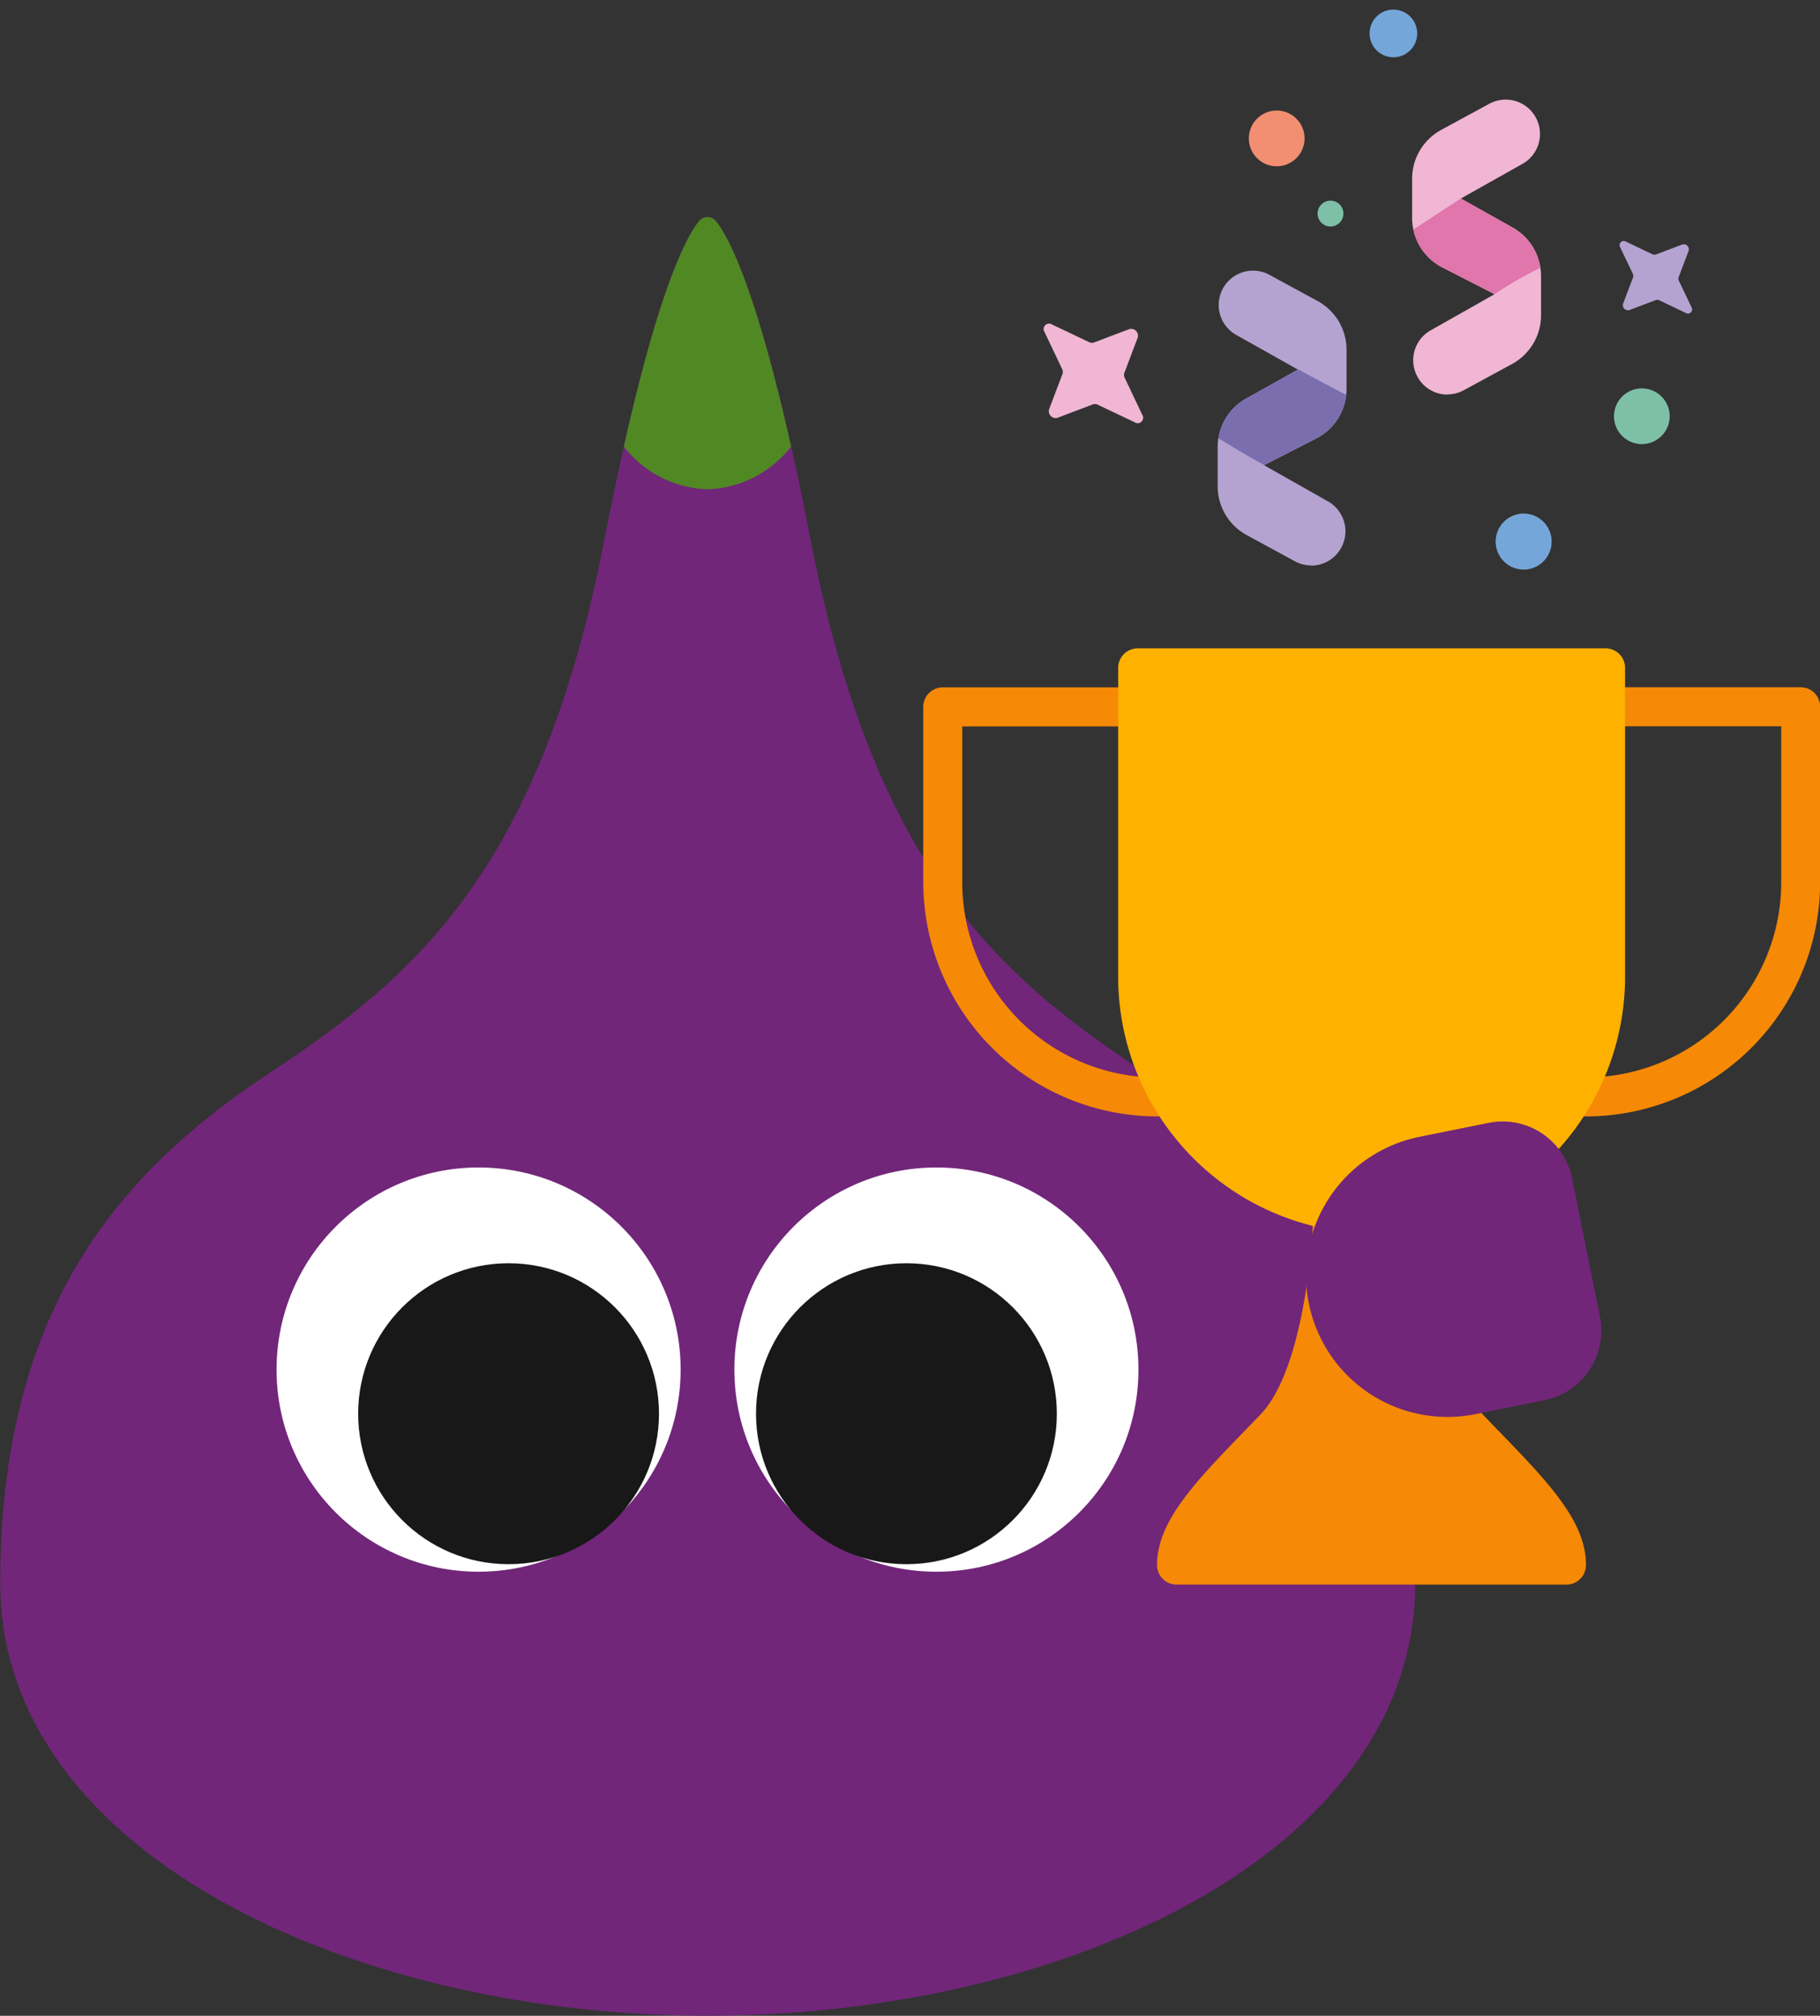 <svg id="Groupe_57" data-name="Groupe 57" xmlns="http://www.w3.org/2000/svg" width="33.385" height="36.96" viewBox="0 0 33.385 36.96">
    <rect x="0" y="0" width="33.385" height="36.96" fill="#333333" stroke="none"/>
    <g id="Groupe_54" data-name="Groupe 54" transform="translate(0 3.98)">
      <path id="Tracé_83" data-name="Tracé 83" d="M-805.887-198.4c-2.627-1.739-4.988-3.661-6.179-9.786-.835-4.3-1.463-5.517-1.74-5.862a.2.2,0,0,0-.311,0c-.277.346-.9,1.566-1.74,5.862-1.191,6.125-3.551,8.047-6.178,9.786-2.761,1.828-4.9,4.351-4.9,9.321s6.472,7.936,12.978,7.936,12.978-2.965,12.978-7.936S-803.126-196.57-805.887-198.4Z" transform="translate(826.939 214.122)" fill="#712679"/>
      <path id="Tracé_84" data-name="Tracé 84" d="M-764.227-209.914c-.655-2.912-1.144-3.84-1.379-4.133a.2.2,0,0,0-.311,0c-.235.294-.725,1.222-1.379,4.133a2.025,2.025,0,0,0,1.535.783A2.025,2.025,0,0,0-764.227-209.914Z" transform="translate(778.739 214.122)" fill="#508823"/>
      <circle id="Ellipse_57" data-name="Ellipse 57" cx="3.706" cy="3.706" r="3.706" transform="translate(13.471 17.426)" fill="#fff"/>
      <circle id="Ellipse_58" data-name="Ellipse 58" cx="3.706" cy="3.706" r="3.706" transform="translate(5.073 17.426)" fill="#fff"/>
      <circle id="Ellipse_59" data-name="Ellipse 59" cx="2.759" cy="2.759" r="2.759" transform="translate(13.868 19.182)" fill="#181818"/>
      <circle id="Ellipse_60" data-name="Ellipse 60" cx="2.759" cy="2.759" r="2.759" transform="translate(6.57 19.182)" fill="#181818"/>
    </g>
    <g id="Groupe_55" data-name="Groupe 55" transform="translate(16.936 12.603)">
      <path id="Tracé_85" data-name="Tracé 85" d="M-676.8-161.312a.358.358,0,0,1-.358-.358.358.358,0,0,1,.358-.358,3.58,3.58,0,0,0,3.576-3.576v-2.861h-3.219a.358.358,0,0,1-.358-.358.358.358,0,0,1,.358-.358h3.576a.357.357,0,0,1,.357.358v3.218A4.3,4.3,0,0,1-676.8-161.312Z" transform="translate(688.962 169.179)" fill="#f68906"/>
      <path id="Tracé_86" data-name="Tracé 86" d="M-734.378-161.312a4.3,4.3,0,0,1-4.291-4.291v-3.218a.358.358,0,0,1,.358-.358h3.576a.358.358,0,0,1,.358.358.358.358,0,0,1-.358.358h-3.219v2.861a3.581,3.581,0,0,0,3.576,3.576.358.358,0,0,1,.358.358A.358.358,0,0,1-734.378-161.312Z" transform="translate(738.669 169.179)" fill="#f68906"/>
      <path id="Tracé_87" data-name="Tracé 87" d="M-710.133-116.478l-.192-.2c-.749-.771-.955-2.927-.971-3.692a.358.358,0,0,0-.358-.351h-1.43a.358.358,0,0,0-.358.35c-.015.765-.221,2.92-.971,3.692l-.193.2c-.982,1.011-1.7,1.741-1.7,2.556a.358.358,0,0,0,.358.358h7.152a.358.358,0,0,0,.358-.358C-708.435-114.738-709.151-115.468-710.133-116.478Z" transform="translate(720.594 130.016)" fill="#f68906"/>
    </g>
    <path id="Tracé_88" data-name="Tracé 88" d="M-711.09-172.907h-8.583a.358.358,0,0,0-.358.358v5.722a4.711,4.711,0,0,0,4.649,4.649,4.711,4.711,0,0,0,4.649-4.649v-5.722A.357.357,0,0,0-711.09-172.907Z" transform="translate(740.542 184.795)" fill="#ffb100"/>
    <path id="Rectangle_98" data-name="Rectangle 98" d="M1.3,0H2.593A2.593,2.593,0,0,1,5.187,2.593v0A2.593,2.593,0,0,1,2.593,5.187H1.3A1.3,1.3,0,0,1,0,3.884V1.3A1.3,1.3,0,0,1,1.3,0Z" transform="translate(29.606 25.416) rotate(168.603)" fill="#712679"/>
    <g id="Groupe_56" data-name="Groupe 56" transform="translate(19.15 0)">
      <path id="Tracé_89" data-name="Tracé 89" d="M-708.8-203.6a.626.626,0,0,1-.3-.077l-.878-.477a1.019,1.019,0,0,1-.537-.893v-.728a1.019,1.019,0,0,1,.537-.893l.934-.523-1.123-.631a.629.629,0,0,1-.252-.854.629.629,0,0,1,.854-.252l.877.477a1.019,1.019,0,0,1,.537.893v.728a1.019,1.019,0,0,1-.537.893l-.976.5,1.164.658a.629.629,0,0,1,.252.854.63.63,0,0,1-.554.329Z" transform="translate(713.701 213.967)" fill="#b4a3d0"/>
      <path id="Tracé_90" data-name="Tracé 90" d="M-708.991-199.553l-.934.523a1.023,1.023,0,0,0-.525.739c.25.15.581.353.84.488l.976-.5a1.022,1.022,0,0,0,.531-.783c-.266-.137-.624-.33-.887-.471Z" transform="translate(713.65 206.328)" fill="#7b6eaf"/>
      <path id="Tracé_91" data-name="Tracé 91" d="M-691.277-219.941a.628.628,0,0,0,.3-.077l.878-.477a1.019,1.019,0,0,0,.537-.893v-.728a1.02,1.02,0,0,0-.537-.893l-.934-.523,1.123-.631a.629.629,0,0,0,.252-.854.629.629,0,0,0-.854-.252l-.878.477a1.02,1.02,0,0,0-.537.893v.728a1.019,1.019,0,0,0,.537.893l.976.5-1.164.658a.629.629,0,0,0-.252.854.629.629,0,0,0,.553.329Z" transform="translate(698.68 227.172)" fill="#f0b6d3"/>
      <path id="Tracé_92" data-name="Tracé 92" d="M-690.007-215.371l-.934-.523c-.258.166-.613.4-.872.569a1.025,1.025,0,0,0,.515.686l.976.5a6.673,6.673,0,0,1,.84-.485,1.024,1.024,0,0,0-.526-.743Z" transform="translate(698.588 219.534)" fill="#e076ab"/>
      <path id="Tracé_93" data-name="Tracé 93" d="M-706.516-223.8a.511.511,0,0,1-.511.511.511.511,0,0,1-.511-.511.511.511,0,0,1,.511-.511A.511.511,0,0,1-706.516-223.8Z" transform="translate(711.296 226.338)" fill="#f28f72"/>
      <circle id="Ellipse_61" data-name="Ellipse 61" cx="0.511" cy="0.511" r="0.511" transform="translate(10.456 7.121)" fill="#7ec0a7"/>
      <path id="Tracé_94" data-name="Tracé 94" d="M-682.9-185.263a.511.511,0,0,1-.511.511.511.511,0,0,1-.511-.511.511.511,0,0,1,.511-.511A.511.511,0,0,1-682.9-185.263Z" transform="translate(692.21 195.193)" fill="#7ec0a7"/>
      <path id="Tracé_95" data-name="Tracé 95" d="M-682.9-185.263a.511.511,0,0,1-.511.511.511.511,0,0,1-.511-.511.511.511,0,0,1,.511-.511A.511.511,0,0,1-682.9-185.263Z" transform="translate(692.21 195.193)" fill="#75a6da"/>
      <path id="Tracé_96" data-name="Tracé 96" d="M-726.974-203.892l.678.322a.113.113,0,0,0,.089.005l.644-.244a.125.125,0,0,1,.156.157l-.244.644a.113.113,0,0,0,.005.089l.322.678a.1.1,0,0,1-.139.139l-.678-.322a.114.114,0,0,0-.089-.005l-.644.244a.125.125,0,0,1-.157-.157l.244-.644a.113.113,0,0,0-.005-.089l-.322-.678A.1.1,0,0,1-726.974-203.892Z" transform="translate(727.126 209.844)" fill="#f0b6d3"/>
      <path id="Tracé_97" data-name="Tracé 97" d="M-672-211.845l.5.239a.084.084,0,0,0,.066,0l.478-.181a.093.093,0,0,1,.116.116l-.181.478a.084.084,0,0,0,0,.066l.239.5a.076.076,0,0,1-.1.1l-.5-.239a.084.084,0,0,0-.066,0l-.478.181a.093.093,0,0,1-.116-.116l.181-.478a.084.084,0,0,0,0-.066l-.239-.5a.076.076,0,0,1,.1-.1Z" transform="translate(682.665 216.27)" fill="#b4a3d0"/>
      <circle id="Ellipse_62" data-name="Ellipse 62" cx="0.237" cy="0.237" r="0.237" transform="translate(5.019 3.679)" fill="#7ec0a7"/>
      <circle id="Ellipse_63" data-name="Ellipse 63" cx="0.437" cy="0.437" r="0.437" transform="matrix(0.788, -0.616, 0.616, 0.788, 5.796, 0.538)" fill="#75a6da"/>
    </g>
  </svg>
